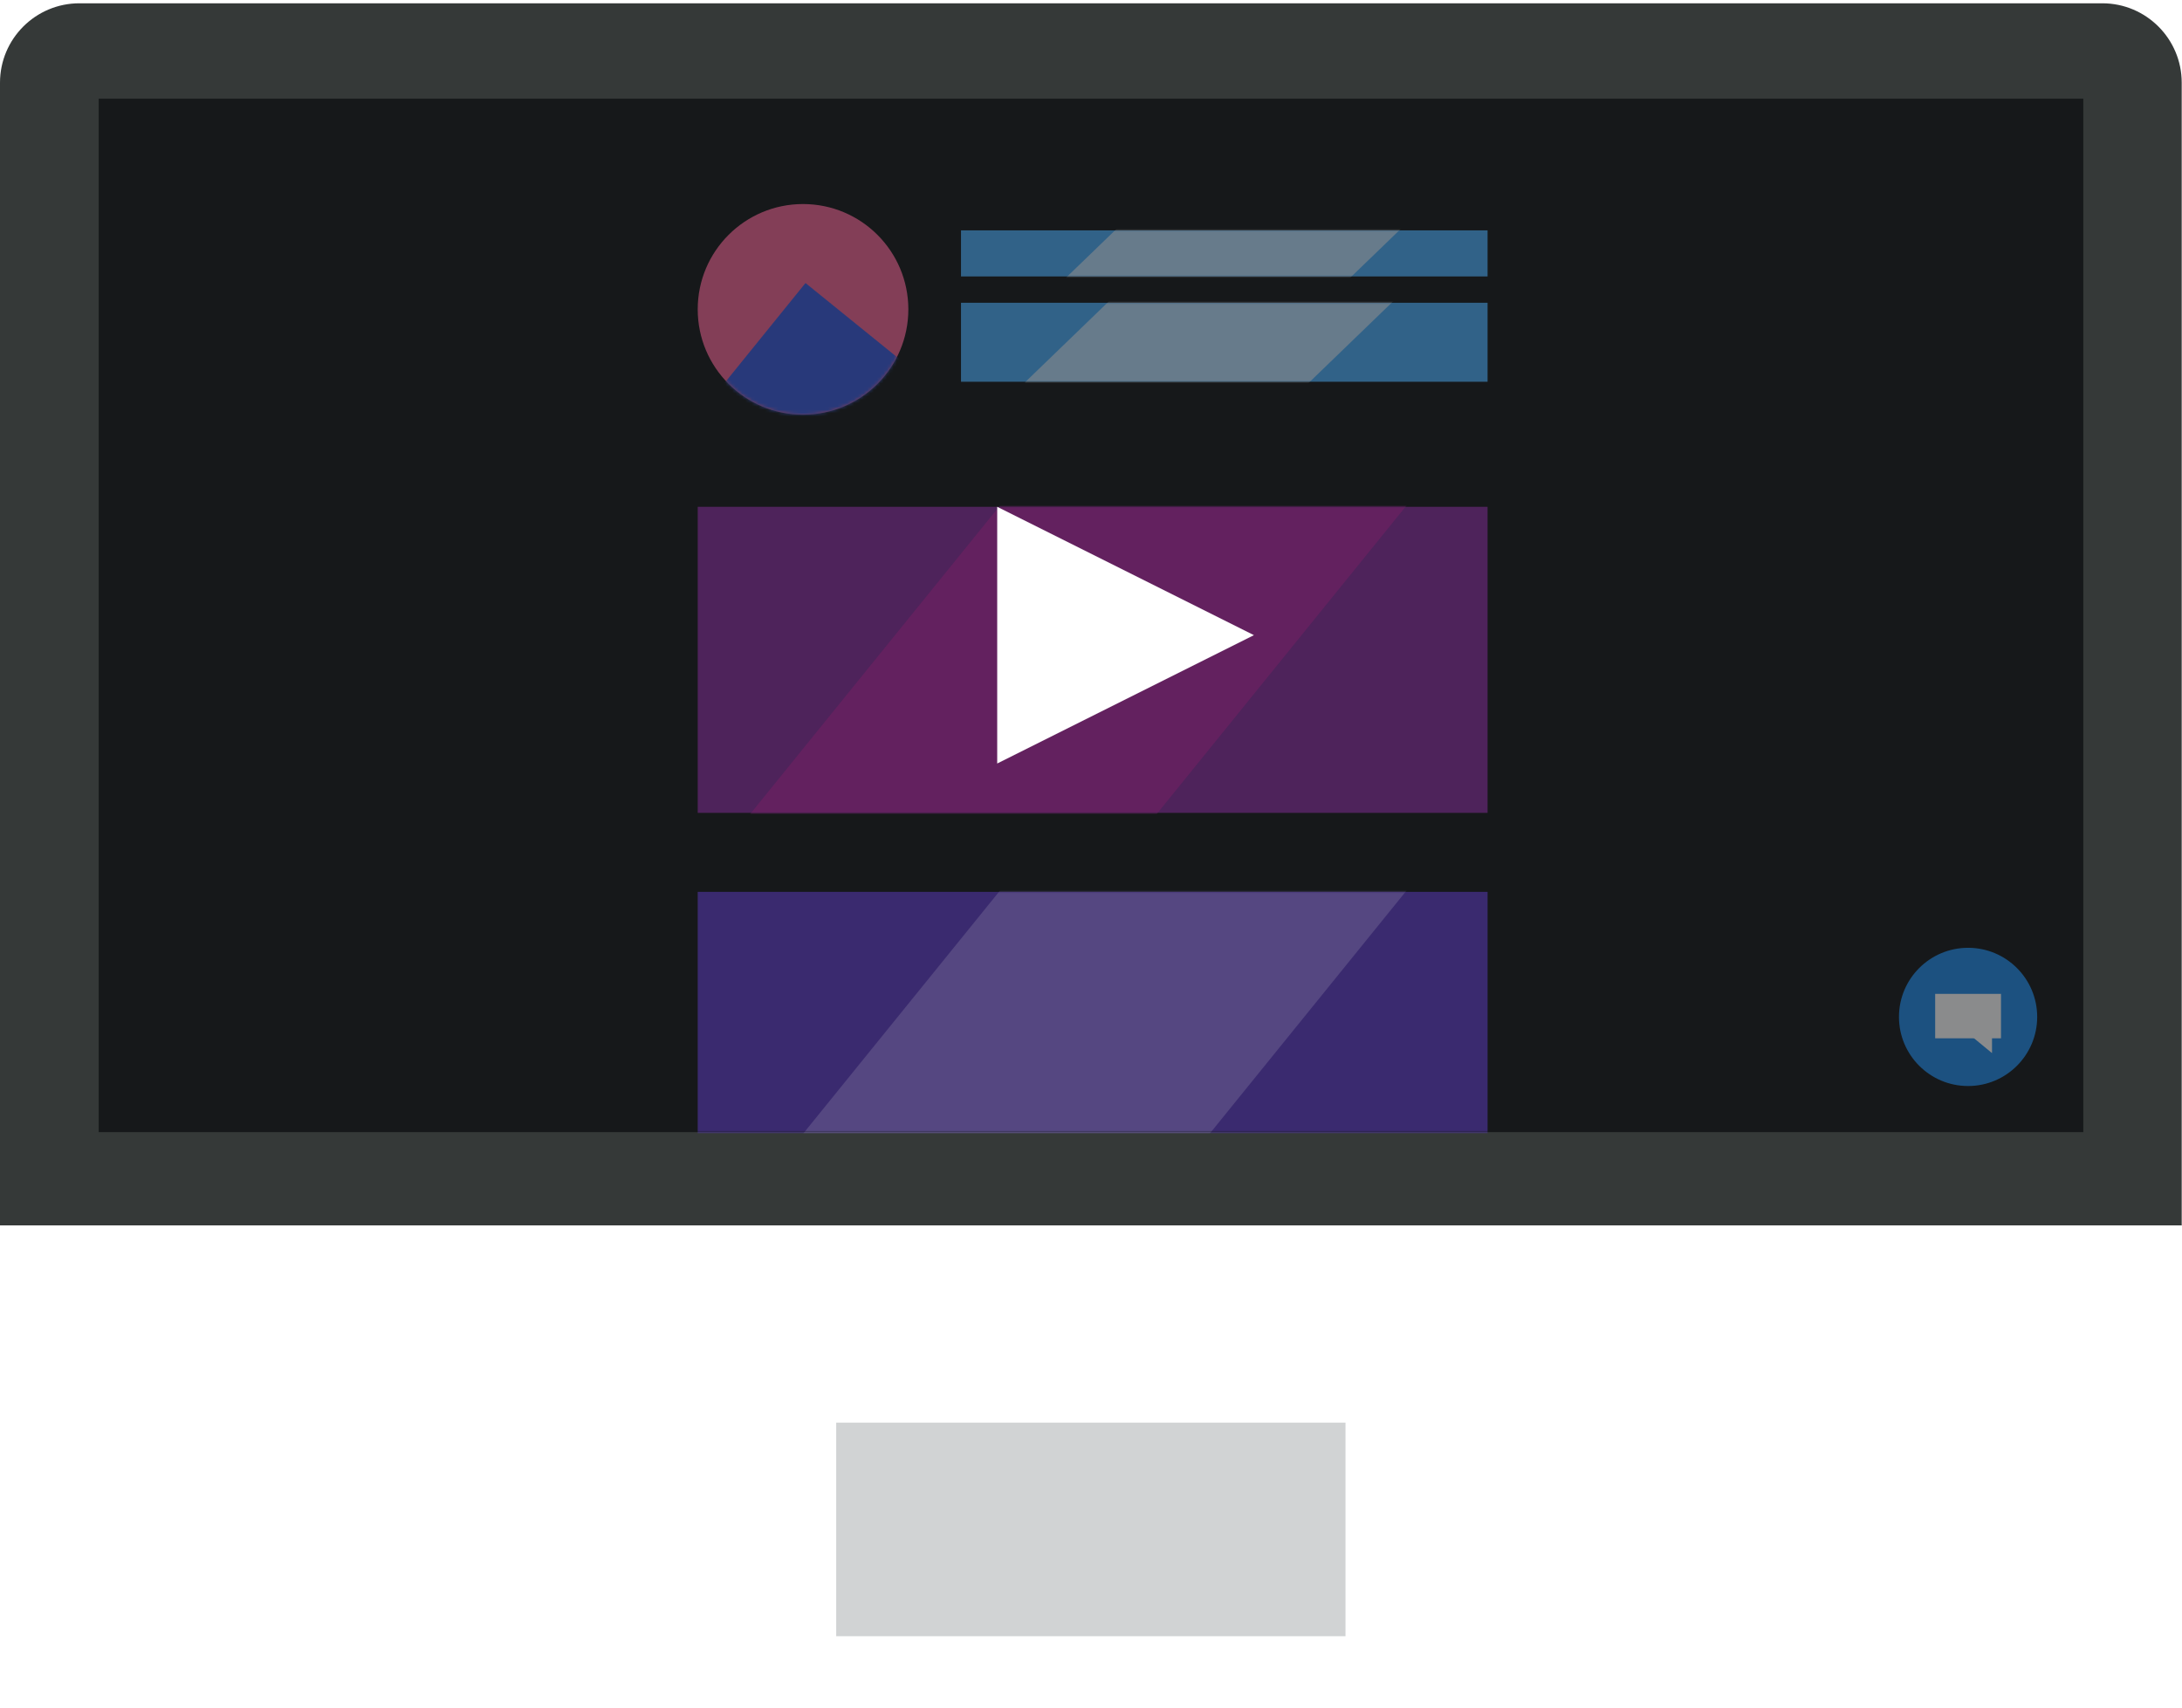 <svg viewBox="0 0 663 519" version="1.1" xmlns="http://www.w3.org/2000/svg" xmlns:xlink="http://www.w3.org/1999/xlink">
    <defs>
        <rect id="path-1" x="0" y="0" width="603" height="314"></rect>
        <rect id="path-3" x="0" y="0" width="240" height="93"></rect>
        <rect id="path-5" x="0" y="0" width="160" height="24"></rect>
        <rect id="path-7" x="0" y="0" width="160" height="14"></rect>
        <circle id="path-9" cx="32" cy="32" r="32"></circle>
        <rect id="path-11" x="0" y="0" width="240" height="93"></rect>
        <filter x="-4.5%" y="-2.2%" width="109.0%" height="109.0%" filterUnits="objectBoundingBox" id="filter-13">
            <feOffset dx="0" dy="4" in="SourceAlpha" result="shadowOffsetOuter1"></feOffset>
            <feGaussianBlur stdDeviation="2" in="shadowOffsetOuter1" result="shadowBlurOuter1"></feGaussianBlur>
            <feColorMatrix values="0 0 0 0 0   0 0 0 0 0   0 0 0 0 0  0 0 0 0.18 0" type="matrix" in="shadowBlurOuter1" result="shadowMatrixOuter1"></feColorMatrix>
            <feMerge>
                <feMergeNode in="shadowMatrixOuter1"></feMergeNode>
                <feMergeNode in="SourceGraphic"></feMergeNode>
            </feMerge>
        </filter>
    </defs>
    <g id="monitor" stroke="none" stroke-width="1" fill="none" fill-rule="evenodd">
        <g id="Page-1">
            <polygon id="Fill-1" fill="#D1D3D4" points="254.082 508.167 408.828 508.167 408.828 424.306 254.082 424.306"></polygon>
            <polygon id="Fill-2" fill="#FFFFFF" points="202.89 518.15 460.022 518.15 460.022 497.185 202.89 497.185"></polygon>
            <g id="Group-6" transform="translate(0, 0.15)">
                <path d="M31.282,342.58 L631.628,342.58 L631.628,31.467 L31.282,31.467 L31.282,342.58 Z M662.912,24.982 C662.912,11.654 652.105,0.85 638.777,0.85 L24.134,0.85 C10.807,0.85 0,11.654 0,24.982 L0,372.242 L662.912,372.242 L662.912,24.982 Z" id="Fill-3" fill="#353938"></path>
                <path d="M0,372.242 L0,408.006 C0,421.334 10.807,432.14 24.134,432.14 L638.777,432.14 C652.105,432.14 662.912,421.334 662.912,408.006 L662.912,372.242 L0,372.242 Z" id="Fill-5" fill="#FFFFFF"></path>
            </g>
        </g>
        <g id="Group-20-Copy" transform="translate(30, 30)">
            <mask id="mask-2" fill="white">
                <use xlink:href="#path-1"></use>
            </mask>
            <use id="Mask" fill="#16191A" xlink:href="#path-1"></use>
            <g mask="url(#mask-2)">
                <g transform="translate(182, 241)">
                    <mask id="mask-4" fill="white">
                        <use xlink:href="#path-3"></use>
                    </mask>
                    <use id="Rectangle-20" stroke="none" fill="#5F3DC4" fill-rule="evenodd" xlink:href="#path-3"></use>
                    <polygon id="Rectangle-29" stroke="none" fill="#B197FC" fill-rule="evenodd" opacity="0.8" mask="url(#mask-4)" points="149.586 -71.688 224.192 -11.273 74.414 173.688 -0.192 113.273"></polygon>
                </g>
            </g>
        </g>
        <g id="Group-2" transform="translate(372, 104) scale(-1, 1) rotate(-180) translate(-372, -104) translate(292, 92)">
            <mask id="mask-6" fill="white">
                <use xlink:href="#path-5"></use>
            </mask>
            <use id="Rectangle-2" fill="#4DADF7" xlink:href="#path-5"></use>
            <polygon id="Rectangle-31" fill-opacity="0.6" fill="#FFFFFF" mask="url(#mask-6)" points="19.36 -0.252 61.039 -43.412 146.64 39.252 104.961 82.412"></polygon>
        </g>
        <g id="Group-3" transform="translate(372, 77) scale(-1, 1) rotate(-180) translate(-372, -77) translate(292, 70)">
            <mask id="mask-8" fill="white">
                <use xlink:href="#path-7"></use>
            </mask>
            <use id="Rectangle-2-Copy" fill="#4DADF7" xlink:href="#path-7"></use>
            <polygon id="Rectangle-31" fill-opacity="0.6" fill="#FFFFFF" mask="url(#mask-8)" points="12.36 -19.252 54.039 -62.412 139.64 20.252 97.961 63.412"></polygon>
        </g>
        <g id="Rectangle-30" transform="translate(212, 62)">
            <mask id="mask-10" fill="white">
                <use xlink:href="#path-9"></use>
            </mask>
            <use id="Mask" fill="#F06595" xlink:href="#path-9"></use>
            <polygon fill="#3B5BDB" mask="url(#mask-10)" points="32.751 24 90.26 70.57 35.509 138.181 -22 91.612"></polygon>
        </g>
        <g id="Group-9" transform="translate(577, 288)">
            <circle id="Oval-8" fill="#228AE6" cx="21" cy="21" r="21"></circle>
            <rect id="Rectangle-32" fill="#FFFFFF" x="11" y="14" width="20" height="13.5"></rect>
            <polygon id="Rectangle-3" fill="#FFFFFF" points="17.364 17.6 28.273 17.6 28.273 32 17.364 23"></polygon>
        </g>
        <g id="Group-20" transform="translate(212, 154)">
            <mask id="mask-12" fill="white">
                <use xlink:href="#path-11"></use>
            </mask>
            <use id="Rectangle-20" fill="#862E9C" xlink:href="#path-11"></use>
            <polygon id="Rectangle-29" fill="#B12AA4" mask="url(#mask-12)" points="149.586 -71.688 224.192 -11.273 74.414 173.688 -0.192 113.273"></polygon>
        </g>
        <g id="Group-21" transform="translate(30, 30)">
            <rect id="Rectangle" fill="#16191A" opacity="0.5" x="0" y="0" width="603" height="314"></rect>
            <g class="preview__icon--play-button" id="Group-8" filter="url(#filter-13)" transform="translate(213, 70)">
                <circle class="preview__icon--play-button-circle" cx="89" cy="89" r="89"></circle>
                <polygon id="Triangle-2" fill="#FFFFFF" points="138 89 60 128 60 50"></polygon>
            </g>
        </g>
    </g>
</svg>